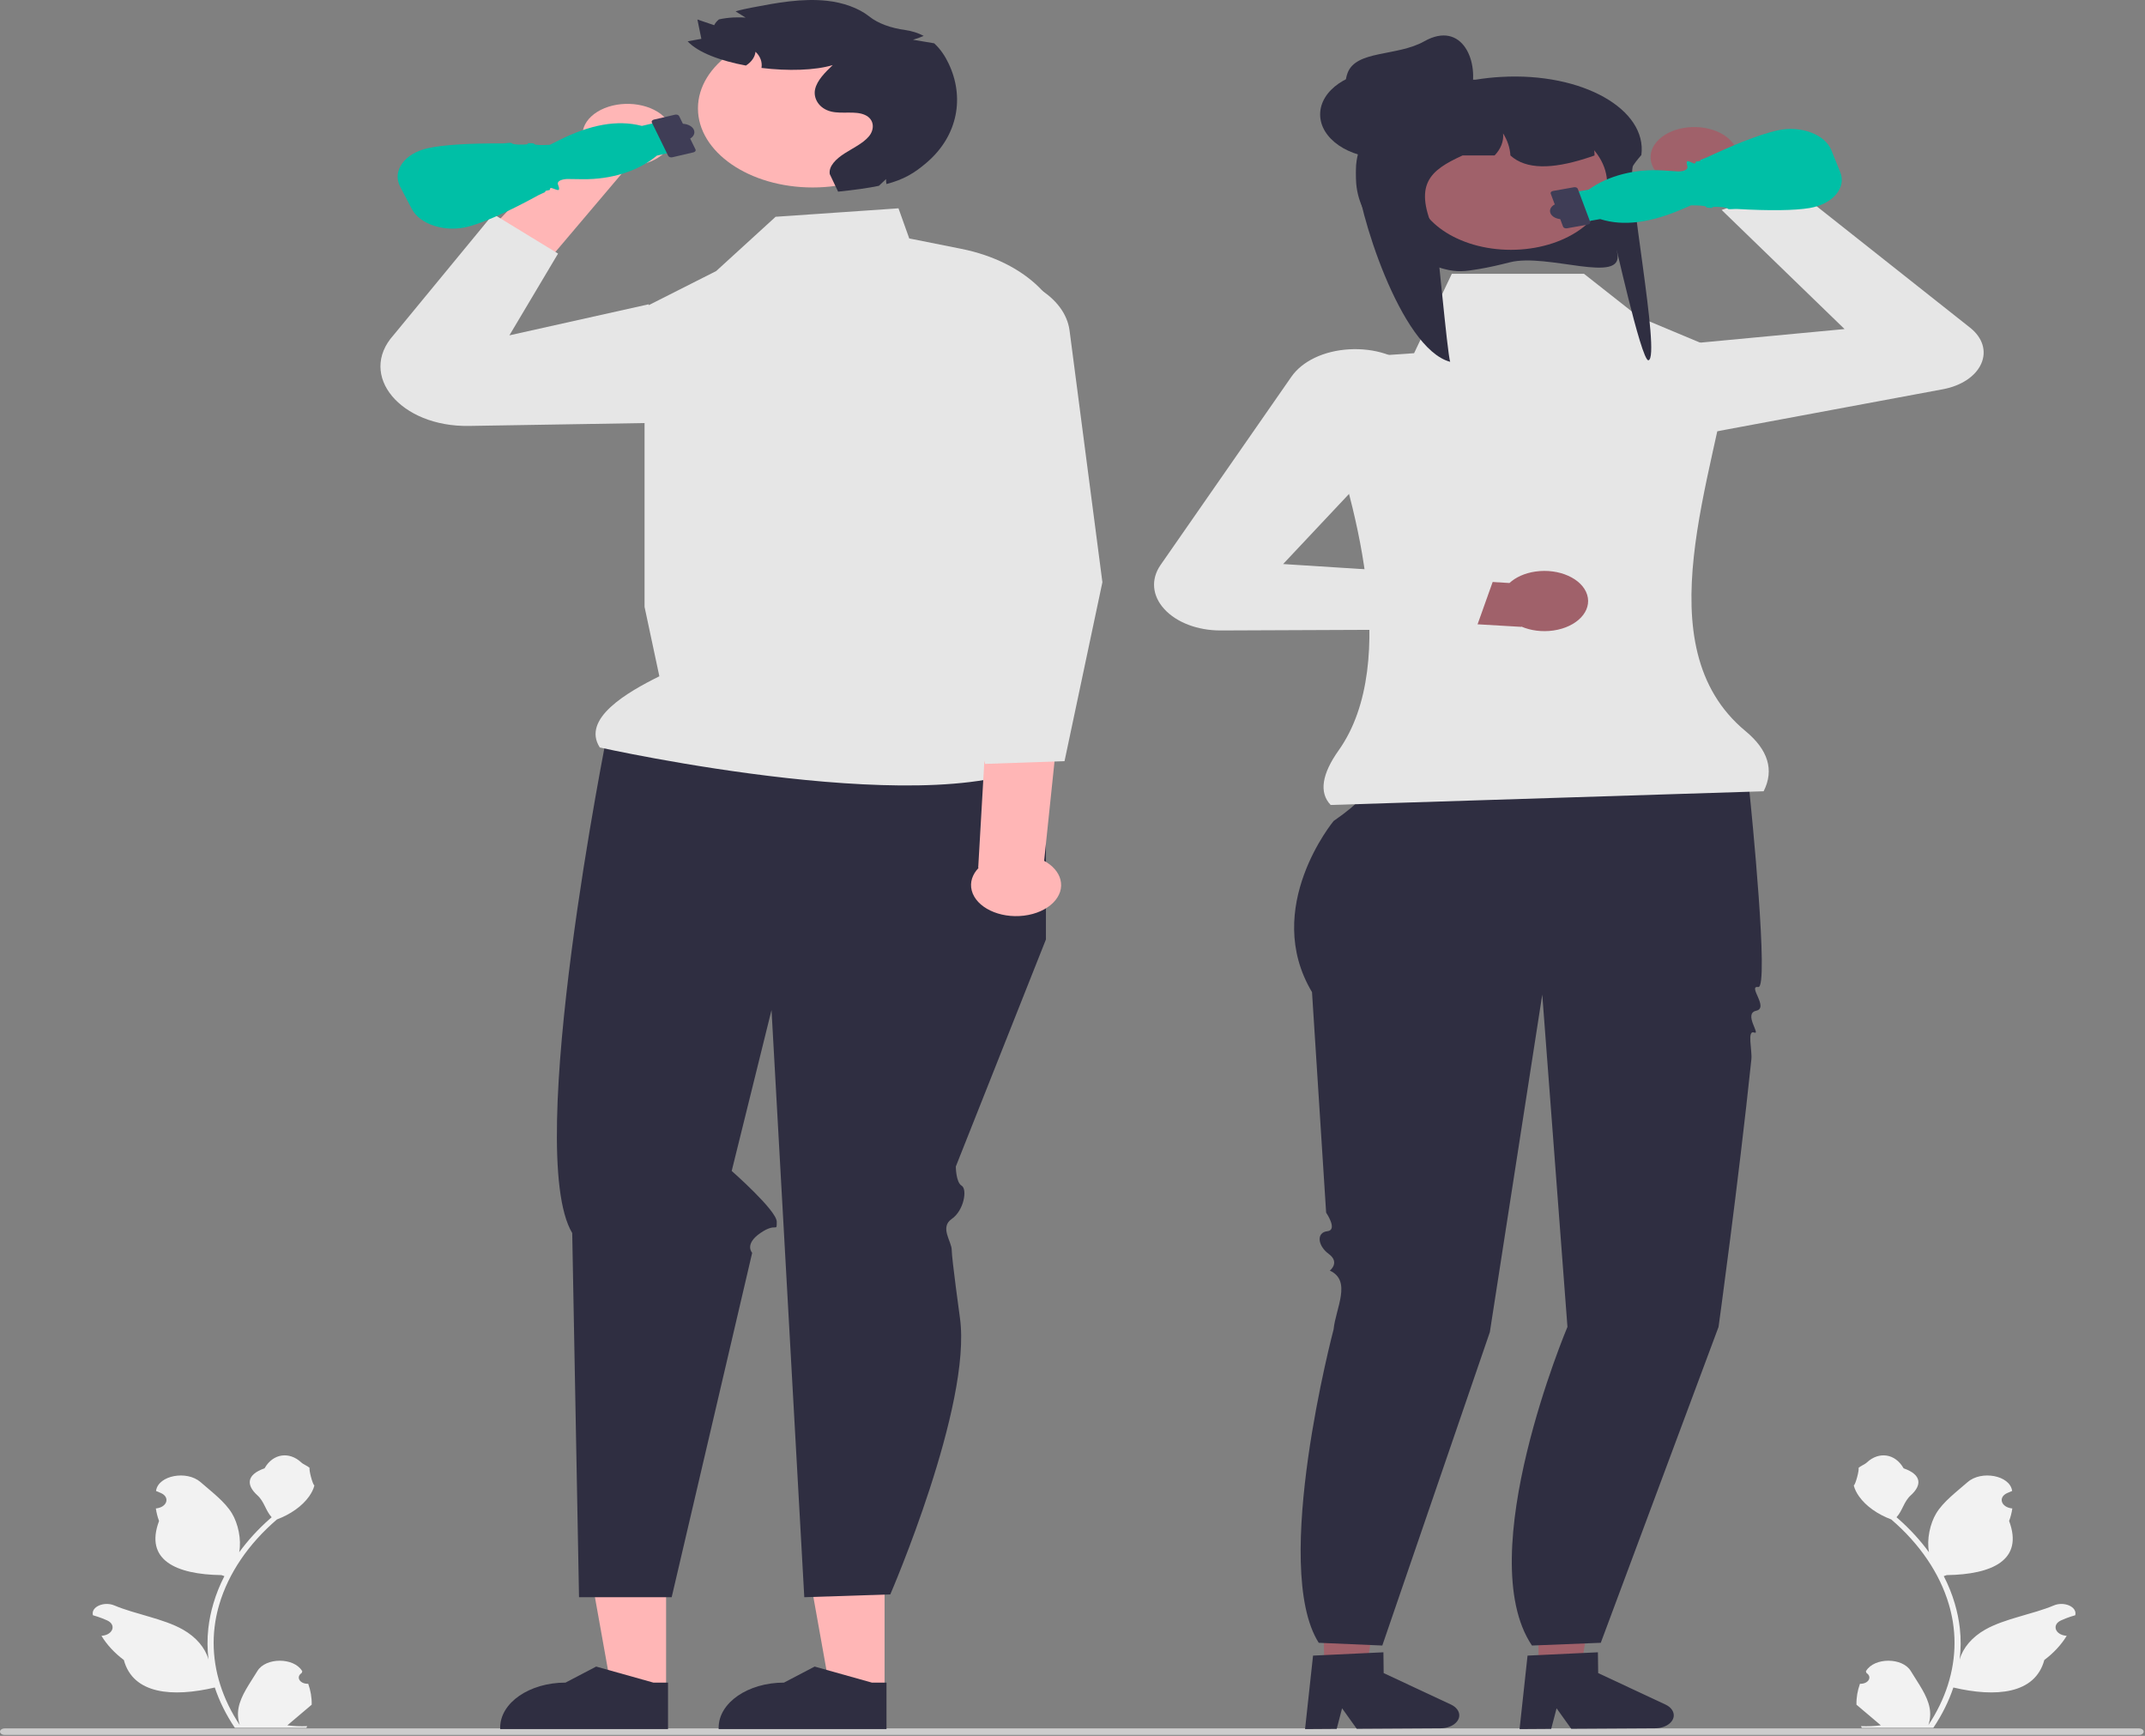 <?xml version="1.0" encoding="UTF-8"?>
<svg xmlns="http://www.w3.org/2000/svg" xmlns:xlink="http://www.w3.org/1999/xlink" width="744px" height="602px" viewBox="0 0 744 602" version="1.1">
<rect x="0" y="0" width="744" height="602" fill="#808080" stroke="none"/>
<g id="surface1">
<path style=" stroke:none;fill-rule:nonzero;fill:rgb(94.902%,94.902%,94.902%);fill-opacity:1;" d="M 645.133 583.93 C 647.977 584.055 649.551 581.617 647.398 580.195 L 647.184 579.609 C 647.211 579.562 647.238 579.516 647.27 579.469 C 650.148 574.738 659.902 574.77 662.758 579.508 C 665.289 583.711 668.516 587.926 669.309 592.371 C 669.664 594.332 669.504 596.332 668.871 598.258 C 674.809 589.32 677.934 579.562 677.934 569.75 C 677.934 567.285 677.734 564.82 677.336 562.363 C 677.008 560.352 676.551 558.352 675.965 556.371 C 672.789 545.66 665.91 535.465 655.988 526.945 C 651.219 525.148 647.238 522.34 644.836 518.973 C 643.973 517.758 643.297 516.449 642.977 515.121 C 643.52 515.168 645.023 509.473 644.613 509.121 C 645.371 508.332 646.727 507.938 647.551 507.164 C 651.66 503.328 657.32 503.996 660.277 509.215 C 666.59 511.41 666.652 515.051 662.777 518.555 C 660.312 520.781 659.973 523.797 657.812 526.184 C 658.035 526.379 658.266 526.57 658.488 526.766 C 662.566 530.371 666.098 534.25 669.07 538.32 C 668.23 533.797 669.473 528.344 671.586 524.828 C 673.996 520.824 678.512 517.453 682.484 513.988 C 687.262 509.832 697.055 511.645 697.895 516.918 C 697.902 516.969 697.91 517.02 697.918 517.07 C 697.328 517.301 696.75 517.543 696.184 517.801 C 692.961 519.27 694.074 522.715 697.895 523.121 L 697.98 523.129 C 697.766 524.594 697.402 526.051 696.867 527.477 C 701.969 541.07 690.957 546.023 675.234 546.246 C 674.887 546.367 674.551 546.488 674.203 546.605 C 675.797 549.695 677.07 552.867 678.012 556.082 C 678.855 558.922 679.445 561.793 679.773 564.672 C 680.184 568.309 680.148 571.965 679.703 575.598 L 679.73 575.469 C 680.859 571.469 684.008 567.734 688.582 565.145 C 695.398 561.289 705.023 559.867 712.375 556.766 C 715.914 555.273 720.449 557.203 719.832 560.031 L 719.801 560.168 C 718.707 560.473 717.637 560.828 716.605 561.227 C 716.016 561.457 715.438 561.699 714.871 561.957 C 711.648 563.426 712.762 566.871 716.582 567.277 L 716.668 567.285 C 716.73 567.293 716.785 567.297 716.848 567.305 C 714.969 570.379 712.352 573.23 709.078 575.688 C 705.891 587.555 692.191 588.68 677.539 585.227 L 677.531 585.227 C 675.93 590.031 673.59 594.73 670.582 599.207 L 645.754 599.207 C 645.664 599.02 645.586 598.82 645.504 598.633 C 647.801 598.73 650.113 598.637 652.375 598.348 C 650.531 596.793 648.691 595.223 646.848 593.664 C 646.805 593.633 646.77 593.602 646.73 593.57 C 645.797 592.773 644.855 591.984 643.922 591.188 L 643.918 591.184 C 643.859 588.738 644.285 586.297 645.129 583.93 Z M 645.133 583.93 "/>
<path style=" stroke:none;fill-rule:nonzero;fill:rgb(94.902%,94.902%,94.902%);fill-opacity:1;" d="M 106.902 583.93 C 104.059 584.055 102.484 581.617 104.637 580.195 L 104.852 579.609 C 104.824 579.562 104.797 579.516 104.766 579.469 C 101.887 574.738 92.133 574.77 89.277 579.508 C 86.746 583.711 83.52 587.926 82.727 592.371 C 82.371 594.332 82.531 596.332 83.164 598.258 C 77.227 589.32 74.102 579.562 74.102 569.75 C 74.102 567.285 74.301 564.82 74.699 562.363 C 75.027 560.352 75.484 558.352 76.07 556.371 C 79.246 545.66 86.125 535.465 96.047 526.945 C 100.816 525.148 104.797 522.34 107.199 518.973 C 108.062 517.758 108.738 516.449 109.059 515.121 C 108.516 515.168 107.012 509.473 107.422 509.121 C 106.664 508.332 105.309 507.938 104.484 507.164 C 100.375 503.328 94.715 503.996 91.758 509.215 C 85.445 511.41 85.383 515.051 89.258 518.555 C 91.723 520.781 92.062 523.797 94.223 526.184 C 94 526.379 93.77 526.57 93.547 526.766 C 89.469 530.371 85.938 534.25 82.965 538.32 C 83.805 533.797 82.562 528.344 80.449 524.828 C 78.039 520.824 73.523 517.453 69.551 513.988 C 64.773 509.832 54.98 511.645 54.141 516.918 C 54.133 516.969 54.125 517.02 54.117 517.07 C 54.707 517.301 55.285 517.543 55.852 517.801 C 59.074 519.27 57.961 522.715 54.141 523.121 L 54.055 523.129 C 54.27 524.594 54.633 526.051 55.168 527.477 C 50.066 541.07 61.078 546.023 76.801 546.246 C 77.148 546.367 77.484 546.488 77.832 546.605 C 76.238 549.695 74.965 552.867 74.023 556.082 C 73.176 558.922 72.59 561.793 72.262 564.672 C 71.852 568.309 71.887 571.965 72.332 575.598 L 72.305 575.469 C 71.176 571.469 68.023 567.734 63.453 565.145 C 56.637 561.289 47.012 559.867 39.66 556.766 C 36.121 555.273 31.586 557.203 32.203 560.031 L 32.234 560.168 C 33.328 560.473 34.395 560.828 35.43 561.227 C 36.02 561.457 36.598 561.699 37.164 561.957 C 40.387 563.426 39.273 566.871 35.453 567.277 L 35.367 567.285 C 35.305 567.293 35.25 567.297 35.188 567.305 C 37.066 570.379 39.684 573.23 42.957 575.688 C 46.145 587.555 59.844 588.68 74.496 585.227 L 74.504 585.227 C 76.105 590.031 78.445 594.73 81.453 599.207 L 106.281 599.207 C 106.371 599.02 106.449 598.82 106.531 598.633 C 104.234 598.73 101.922 598.637 99.66 598.348 C 101.504 596.793 103.344 595.223 105.188 593.664 C 105.23 593.633 105.266 593.602 105.301 593.57 C 106.238 592.773 107.18 591.984 108.113 591.188 L 108.113 591.184 C 108.172 588.738 107.746 586.297 106.906 583.93 Z M 106.902 583.93 "/>
<path style=" stroke:none;fill-rule:nonzero;fill:rgb(80%,80%,80%);fill-opacity:1;" d="M 0 600.543 C 0 601.172 0.73 601.676 1.641 601.676 L 741.906 601.676 C 742.816 601.676 743.547 601.172 743.547 600.543 C 743.547 599.918 742.816 599.414 741.906 599.414 L 1.641 599.414 C 0.73 599.414 0 599.918 0 600.543 Z M 0 600.543 "/>
<path style=" stroke:none;fill-rule:nonzero;fill:rgb(62.745%,38.039%,41.569%);fill-opacity:1;" d="M 533.711 578.809 L 548.336 578.723 L 554.809 538.945 L 533.227 539.07 Z M 533.711 578.809 "/>
<path style=" stroke:none;fill-rule:nonzero;fill:rgb(18.431%,18.039%,25.49%);fill-opacity:1;" d="M 577.688 591.145 L 554.332 580.227 L 554.242 573.016 L 549.219 573.25 L 533.652 573.988 L 529.836 574.164 L 527.066 599.652 L 538.035 599.582 L 539.906 592.438 L 544.996 599.547 L 574.07 599.379 C 577.68 599.355 580.582 597.316 580.551 594.836 C 580.531 593.355 579.461 591.977 577.688 591.145 Z M 577.688 591.145 "/>
<path style=" stroke:none;fill-rule:nonzero;fill:rgb(62.745%,38.039%,41.569%);fill-opacity:1;" d="M 459.312 578.809 L 473.934 578.723 L 480.406 538.945 L 458.824 539.07 Z M 459.312 578.809 "/>
<path style=" stroke:none;fill-rule:nonzero;fill:rgb(18.431%,18.039%,25.49%);fill-opacity:1;" d="M 503.285 591.145 L 479.93 580.227 L 479.844 573.016 L 474.82 573.25 L 459.254 573.988 L 455.434 574.164 L 452.664 599.652 L 463.637 599.582 L 465.504 592.438 L 470.594 599.547 L 499.668 599.379 C 503.281 599.355 506.184 597.316 506.152 594.836 C 506.133 593.355 505.062 591.977 503.285 591.145 Z M 503.285 591.145 "/>
<path style=" stroke:none;fill-rule:nonzero;fill:rgb(62.745%,38.039%,41.569%);fill-opacity:1;" d="M 574.633 49.168 C 570.355 54.125 572.723 60.535 579.918 63.48 C 583.215 64.832 586.949 65.211 590.445 64.758 L 590.457 64.77 L 609.246 78.953 L 631.316 73.441 L 602.359 51.648 L 602.258 51.723 C 601.254 49.215 598.906 46.961 595.406 45.523 C 588.211 42.578 578.91 44.207 574.633 49.168 Z M 574.633 49.168 "/>
<path style=" stroke:none;fill-rule:nonzero;fill:rgb(18.431%,18.039%,25.49%);fill-opacity:1;" d="M 591.094 257.207 L 531.82 258.5 L 475.664 267.098 C 475.664 267.098 481.281 271.828 462.562 284.727 C 462.562 284.727 437.605 314.828 455.074 344.066 L 459.973 420.543 C 459.973 420.543 464.148 426.602 460.383 426.992 C 456.621 427.383 456.891 431.914 460.887 434.871 C 464.887 437.824 461.258 440.648 461.258 440.648 C 468.961 444.188 463.281 453.719 462.562 461.027 C 462.562 461.027 440.734 543.477 457.41 569.719 L 479.457 570.668 L 516.758 461.98 L 534.938 344.93 L 543.676 460.168 C 543.676 460.168 510.258 539.266 531.359 570.668 L 555.234 569.719 L 596.086 460.168 C 596.086 460.168 602.961 410.414 607.469 367.387 C 607.797 364.242 605.902 357.141 608.418 358.078 C 610.93 359.016 604.586 351.535 609.137 350.527 C 613.688 349.52 606.031 341.734 609.859 342.305 C 613.688 342.875 607.406 280.391 606.797 274.508 C 604.301 250.426 591.094 257.207 591.094 257.207 Z M 591.094 257.207 "/>
<path style=" stroke:none;fill-rule:nonzero;fill:rgb(90.196%,90.196%,90.196%);fill-opacity:1;" d="M 560.027 155.578 C 553.727 155.578 547.648 153.895 542.973 150.742 C 536.703 146.512 534.219 140.477 536.328 134.609 C 538.758 127.848 546.797 122.867 556.809 121.926 L 639.789 114.117 L 597.164 72.816 L 621.141 64.43 L 683.332 113.641 C 687.684 117.082 689.129 121.746 687.203 126.113 C 685.273 130.48 680.309 133.797 673.914 134.988 L 566.52 154.98 C 564.363 155.383 562.18 155.578 560.027 155.578 Z M 560.027 155.578 "/>
<path style=" stroke:none;fill-rule:nonzero;fill:rgb(90.196%,90.196%,90.196%);fill-opacity:1;" d="M 611.723 274.414 L 461.547 279.164 C 457.422 274.848 458.539 268.355 464.312 260.227 C 486.125 229.539 469.559 171.48 458.418 141.25 C 455.293 132.77 463.684 124.336 476.32 123.465 L 490.48 122.492 L 503.566 94.953 L 549.41 94.953 L 568.426 109.93 L 600.699 123.441 C 594.828 165.145 569.793 224.031 605.453 253.562 C 613.254 260.023 615.465 267.008 611.723 274.414 Z M 611.723 274.414 "/>
<path style=" stroke:none;fill-rule:nonzero;fill:rgb(18.431%,18.039%,25.49%);fill-opacity:1;" d="M 523.688 90.969 C 520.211 91.855 516.656 92.688 512.957 93.309 C 508.148 94.117 505.438 94.492 500.797 93.25 C 500.633 93.207 500.48 93.164 500.332 93.121 C 483.004 88.141 470.715 76.262 470.336 62.324 C 470.312 62.098 470.312 61.859 470.312 61.629 C 470.312 60.504 470.383 59.387 470.547 58.289 C 470.754 56.758 471.102 55.258 471.598 53.793 L 471.551 53.785 C 467.793 51.141 466.348 47.516 466.828 43.871 C 467.438 39.109 471.328 34.312 477.57 31.613 C 482.215 29.609 487.512 28.273 493.191 27.816 C 494.668 27.699 496.16 27.637 497.68 27.637 L 511.777 27.637 C 514.77 27.16 517.746 26.832 520.629 26.676 L 520.652 26.676 C 549.023 25.051 571.398 38.016 569.309 53.785 C 569.293 53.805 569.27 53.82 569.254 53.84 C 568.652 54.516 568.121 55.16 567.648 55.773 C 567.191 56.348 566.805 56.898 566.473 57.418 C 563.883 61.449 576.188 123.996 571.773 124.945 C 569.262 125.484 559.141 78.941 560.957 87.793 C 563.242 98.895 536.758 87.641 523.688 90.969 Z M 523.688 90.969 "/>
<path style=" stroke:none;fill-rule:nonzero;fill:rgb(62.745%,38.039%,41.569%);fill-opacity:1;" d="M 557.43 63.637 C 557.43 50.938 542.492 40.641 524.062 40.641 C 505.629 40.641 490.691 50.938 490.691 63.637 C 490.691 76.34 505.629 86.637 524.062 86.637 C 542.492 86.637 557.43 76.34 557.43 63.637 Z M 557.43 63.637 "/>
<path style=" stroke:none;fill-rule:nonzero;fill:rgb(18.431%,18.039%,25.49%);fill-opacity:1;" d="M 553.078 53.914 C 552.523 54.113 551.973 54.301 551.418 54.488 C 550.84 54.68 550.258 54.871 549.672 55.051 C 538.504 58.543 529.406 58.93 523.891 53.914 C 523.734 51.285 522.883 48.676 521.348 46.254 C 521.633 48.938 520.566 51.676 518.402 53.914 L 507.289 53.914 C 495.84 59.148 489.969 63.957 497.914 81.145 C 498.43 82.277 501.977 122.395 502.992 125.477 C 485.664 120.898 470.715 72.262 470.336 59.445 C 470.312 59.238 470.312 59.02 470.312 58.809 C 470.312 57.773 470.383 56.746 470.547 55.734 C 470.754 54.328 471.102 52.949 471.598 51.602 L 471.551 51.594 C 467.793 49.16 466.348 45.828 466.828 42.477 C 469.719 39.867 473.312 37.641 477.434 35.926 C 481.117 34.691 485.008 33.688 489.039 32.922 C 489.141 32.906 489.227 32.891 489.328 32.875 C 490.547 32.645 491.801 32.438 493.051 32.254 C 495.609 31.887 498.207 31.609 500.867 31.441 C 501.059 31.434 501.242 31.426 501.414 31.426 C 502.504 31.426 503.516 31.633 504.398 31.988 C 504.406 31.988 504.406 31.996 504.422 31.996 C 505.062 32.254 505.633 32.602 506.082 33.016 C 506.848 33.688 507.289 34.531 507.289 35.445 L 519.668 35.445 C 520.125 35.445 520.582 35.457 521.035 35.473 C 538.281 35.945 552.137 41.027 553.027 52.707 C 553.062 53.113 553.078 53.508 553.078 53.914 Z M 553.078 53.914 "/>
<path style=" stroke:none;fill-rule:nonzero;fill:rgb(18.431%,18.039%,25.49%);fill-opacity:1;" d="M 501.863 39.688 C 501.863 31.316 492.023 24.535 479.879 24.535 C 467.738 24.535 457.895 31.316 457.895 39.688 C 457.895 48.055 467.738 54.836 479.879 54.836 C 492.023 54.836 501.863 48.055 501.863 39.688 Z M 501.863 39.688 "/>
<path style=" stroke:none;fill-rule:nonzero;fill:rgb(18.431%,18.039%,25.49%);fill-opacity:1;" d="M 510.062 32.68 C 507.566 40.867 495.242 45.766 483.453 43.762 C 471.664 41.758 464.465 33.547 467.371 25.422 C 470.277 17.297 484.586 19.641 493.98 14.34 C 507.27 6.84 513.43 21.633 510.062 32.68 Z M 510.062 32.68 "/>
<path style=" stroke:none;fill-rule:nonzero;fill:rgb(62.745%,38.039%,41.569%);fill-opacity:1;" d="M 550.516 206.281 C 548.785 200.637 540.746 197.027 532.559 198.215 C 528.805 198.762 525.684 200.227 523.559 202.191 L 523.535 202.188 L 495.773 200.523 L 484.957 214.883 L 527.68 217.398 L 527.68 217.297 C 530.883 218.672 534.828 219.234 538.812 218.656 C 547.004 217.465 552.242 211.926 550.516 206.281 Z M 550.516 206.281 "/>
<path style=" stroke:none;fill-rule:nonzero;fill:rgb(90.196%,90.196%,90.196%);fill-opacity:1;" d="M 423.332 218.645 C 415.395 218.645 408.137 215.891 403.883 211.27 C 399.605 206.617 399.109 200.879 402.562 195.91 L 447.902 130.684 C 451.695 125.227 459.18 121.664 467.926 121.148 C 476.652 120.629 484.922 123.266 490.004 128.199 C 495.855 133.879 496.086 141.324 490.59 147.172 L 445.055 195.609 L 518.285 200.281 L 511.871 218.277 L 423.473 218.645 Z M 423.332 218.645 "/>
<path style=" stroke:none;fill-rule:nonzero;fill:rgb(0%,74.902%,65.098%);fill-opacity:1;" d="M 593.828 72.117 C 593.828 72.098 593.832 72.082 593.832 72.066 C 593.883 71.82 594.27 71.773 594.395 71.758 C 595.066 71.676 598.797 71.738 599.309 72.402 C 599.465 72.605 600.422 72.551 601.117 72.508 C 601.609 72.48 602.113 72.453 602.555 72.477 C 613.812 73.121 622.484 73.008 627.633 72.148 C 631.527 71.496 634.789 69.828 636.812 67.449 C 638.832 65.078 639.371 62.316 638.277 59.664 L 635.203 52.07 C 634.141 49.445 631.648 47.277 628.184 45.969 C 624.695 44.648 620.672 44.363 616.852 45.16 C 609.723 46.652 599.418 51.109 592.031 54.582 C 591.73 54.727 591.301 54.879 590.891 55.027 C 590.535 55.152 590.035 55.332 589.801 55.449 C 589.852 55.531 589.828 55.602 589.82 55.629 C 589.742 55.852 589.426 55.891 589.027 55.938 C 588.781 55.969 588.203 56.035 588.105 56.148 C 588.09 56.164 588.105 56.203 588.113 56.223 C 588.23 56.457 588.074 56.578 587.977 56.633 C 587.676 56.785 587.391 56.652 586.871 56.41 C 586.473 56.223 585.539 55.789 585.25 55.922 C 585.172 55.957 584.82 56.203 585.254 57.676 C 585.379 58.094 585.258 58.473 584.91 58.762 C 584.062 59.461 582.125 59.449 582.043 59.445 L 576.828 59.113 C 567.199 58.496 557.832 60.895 551.129 65.695 L 551.051 65.75 L 546.027 66.641 L 549.863 76.891 L 555.02 75.977 L 555.152 76.016 C 562.988 78.477 572.219 77.348 583.375 72.566 L 586.543 71.207 L 586.656 71.207 C 588.742 71.207 591.32 71.289 591.754 71.695 C 591.824 71.758 591.863 71.832 591.863 71.91 C 592.18 72.027 593.191 72.117 593.828 72.117 Z M 593.828 72.117 "/>
<path style=" stroke:none;fill-rule:nonzero;fill:rgb(24.706%,23.922%,33.725%);fill-opacity:1;" d="M 542.16 78.621 C 542.312 79.027 542.922 79.277 543.512 79.172 L 550.754 77.883 C 551.348 77.777 551.707 77.359 551.555 76.953 L 547.266 65.488 C 547.113 65.078 546.508 64.832 545.914 64.938 L 538.672 66.223 C 538.078 66.328 537.719 66.746 537.875 67.156 Z M 542.16 78.621 "/>
<path style=" stroke:none;fill-rule:nonzero;fill:rgb(24.706%,23.922%,33.725%);fill-opacity:1;" d="M 545.887 73.168 C 545.887 71.594 544.035 70.32 541.754 70.32 C 539.469 70.32 537.621 71.594 537.621 73.168 C 537.621 74.742 539.469 76.016 541.754 76.016 C 544.035 76.016 545.887 74.742 545.887 73.168 Z M 545.887 73.168 "/>
<path style=" stroke:none;fill-rule:nonzero;fill:rgb(100%,71.373%,71.373%);fill-opacity:1;" d="M 306.816 586.039 L 287.887 586.039 L 278.879 535.715 L 306.82 535.715 Z M 306.816 586.039 "/>
<path style=" stroke:none;fill-rule:nonzero;fill:rgb(18.431%,18.039%,25.49%);fill-opacity:1;" d="M 307.484 599.652 L 249.266 599.648 L 249.266 599.145 C 249.266 590.52 259.41 583.527 271.926 583.527 L 271.93 583.527 L 282.562 577.965 L 302.402 583.527 L 307.484 583.527 Z M 307.484 599.652 "/>
<path style=" stroke:none;fill-rule:nonzero;fill:rgb(100%,71.373%,71.373%);fill-opacity:1;" d="M 231.039 586.039 L 212.109 586.039 L 203.102 535.715 L 231.043 535.715 Z M 231.039 586.039 "/>
<path style=" stroke:none;fill-rule:nonzero;fill:rgb(18.431%,18.039%,25.49%);fill-opacity:1;" d="M 231.707 599.652 L 173.488 599.648 L 173.488 599.145 C 173.488 590.52 183.633 583.527 196.148 583.527 L 206.785 577.965 L 226.625 583.527 L 231.707 583.527 Z M 231.707 599.652 "/>
<path style=" stroke:none;fill-rule:nonzero;fill:rgb(100%,71.373%,71.373%);fill-opacity:1;" d="M 229.191 39.531 C 235.004 43.926 234.547 50.738 228.168 54.746 C 225.242 56.578 221.586 57.496 217.918 57.543 L 217.91 57.555 L 184.613 96.855 L 161.047 88.945 L 201.938 46.004 L 202.062 46.062 C 202.32 43.387 204.012 40.773 207.113 38.824 C 213.492 34.82 223.375 35.137 229.191 39.531 Z M 229.191 39.531 "/>
<path style=" stroke:none;fill-rule:nonzero;fill:rgb(18.431%,18.039%,25.49%);fill-opacity:1;" d="M 210.789 253.527 C 210.789 253.527 181.43 399.23 198.477 427.621 L 200.836 553.914 L 232.973 553.914 L 260.895 434.477 C 260.895 434.477 258.055 431.539 263.734 427.621 C 269.418 423.707 269.418 427.621 269.418 423.707 C 269.418 419.789 253.793 406.086 253.793 406.086 L 267.605 350.281 L 278.969 553.914 L 308.801 552.938 C 308.801 552.938 337.211 487.344 332.949 456.992 C 332.949 456.992 330.109 436.434 330.109 433.496 C 330.109 430.559 325.848 425.664 330.109 422.727 C 334.371 419.789 335.574 412.406 333.551 411.203 C 331.531 410 331.531 404.543 331.531 404.543 L 362.781 325.805 L 362.781 265.508 Z M 210.789 253.527 "/>
<path style=" stroke:none;fill-rule:nonzero;fill:rgb(90.196%,90.196%,90.196%);fill-opacity:1;" d="M 311.641 72.242 L 269.023 75.18 L 248.398 94.012 L 223.566 106.562 L 223.566 210.469 L 228.699 234.535 C 217.539 240.066 201.656 249.242 208.035 259.223 C 208.035 259.223 329.371 286.312 363.465 262.816 L 360.621 203.43 L 369.23 121.773 C 370.934 105.59 355.977 90.789 333.355 86.281 L 315.379 82.699 Z M 311.641 72.242 "/>
<path style=" stroke:none;fill-rule:nonzero;fill:rgb(100%,71.373%,71.373%);fill-opacity:1;" d="M 355.176 317.547 C 363.672 316.504 369.332 310.91 367.816 305.055 C 367.125 302.371 365.035 300.109 362.168 298.535 L 362.168 298.52 L 367.855 244.031 L 343.059 235.574 L 339.293 300.969 L 339.445 300.973 C 337.285 303.203 336.312 305.984 337.051 308.836 C 338.566 314.691 346.68 318.59 355.176 317.547 Z M 355.176 317.547 "/>
<path style=" stroke:none;fill-rule:nonzero;fill:rgb(90.196%,90.196%,90.196%);fill-opacity:1;" d="M 369.234 263.969 L 341.68 264.918 L 331.242 226.402 L 307.797 119.879 C 306.441 113.73 308.953 107.453 314.684 102.648 C 320.414 97.848 328.871 94.938 337.887 94.668 C 354.914 94.145 369.453 102.922 370.98 114.625 L 382.371 201.906 Z M 369.234 263.969 "/>
<path style=" stroke:none;fill-rule:nonzero;fill:rgb(90.196%,90.196%,90.196%);fill-opacity:1;" d="M 224.988 105.527 L 227.828 146.645 L 162.66 147.715 C 138.891 148.105 123.977 130.16 136.492 116.23 L 171.082 74.219 L 193.562 87.945 L 176.688 116.297 Z M 224.988 105.527 "/>
<path style=" stroke:none;fill-rule:nonzero;fill:rgb(100%,71.373%,71.373%);fill-opacity:1;" d="M 321.672 37.594 C 321.672 22.445 303.855 10.168 281.879 10.168 C 259.902 10.168 242.086 22.445 242.086 37.594 C 242.086 52.738 259.902 65.016 281.879 65.016 C 303.855 65.016 321.672 52.738 321.672 37.594 Z M 321.672 37.594 "/>
<path style=" stroke:none;fill-rule:nonzero;fill:rgb(18.431%,18.039%,25.49%);fill-opacity:1;" d="M 321.492 56.328 C 317.152 60.07 313.449 62.262 307.469 63.828 C 307.371 63.258 307.316 62.68 307.332 62.102 C 306.504 62.879 305.691 63.656 304.852 64.438 C 301.129 65.227 296.582 65.844 290.699 66.469 L 287.809 60.383 C 287.352 57.629 290 55.094 292.945 53.203 C 295.895 51.324 299.34 49.711 301.363 47.316 C 303.391 44.926 303.363 41.355 299.988 39.852 C 296.668 38.363 292.105 39.586 288.359 38.703 C 284.031 37.688 282.008 34.043 282.723 30.93 C 283.441 27.812 286.18 25.125 288.84 22.57 C 282.641 24.434 273.258 24.672 264.125 23.559 C 264.453 21.594 263.766 19.535 262.043 17.949 C 261.879 19.762 260.652 21.508 258.723 22.734 C 249.945 21.109 242.094 18.223 238.512 14.332 C 240.094 14.047 241.68 13.75 243.266 13.465 C 242.809 11.227 242.355 8.992 241.898 6.762 C 243.828 7.418 245.77 8.082 247.715 8.738 C 248.086 7.977 248.652 7.312 249.367 6.723 C 251.008 6.363 252.703 6.145 254.426 6.059 C 254.977 6.039 255.539 6.023 256.105 6.023 C 256.93 6.023 257.785 6.039 258.613 6.105 C 257.578 5.461 256.531 4.824 255.5 4.172 C 255.375 4.094 255.266 4.02 255.141 3.941 C 257.027 3.383 259.066 2.953 260.996 2.586 C 269.43 0.969 278.164 -0.652 286.816 0.27 C 292.344 0.855 297.84 2.785 301.43 5.656 C 304.629 8.223 309.152 9.742 313.965 10.414 C 316.277 10.734 318.516 11.449 320.379 12.441 C 319.207 12.961 317.969 13.418 316.672 13.781 C 319.125 14.188 321.562 14.598 324.016 15.016 C 326.301 17.094 327.859 19.57 329.043 22.059 C 334.527 33.52 332.434 46.91 321.492 56.328 Z M 321.492 56.328 "/>
<path style=" stroke:none;fill-rule:nonzero;fill:rgb(0%,74.902%,65.098%);fill-opacity:1;" d="M 183.156 49.66 C 183.16 49.68 183.16 49.699 183.156 49.715 C 183.133 49.969 182.742 50.039 182.613 50.059 C 181.934 50.18 178.09 50.309 177.488 49.656 C 177.305 49.453 176.332 49.562 175.617 49.637 C 175.117 49.691 174.602 49.75 174.145 49.746 C 162.496 49.672 153.594 50.246 148.395 51.398 C 144.461 52.27 141.293 54.156 139.473 56.707 C 137.66 59.254 137.41 62.121 138.824 64.789 L 142.82 72.438 C 144.203 75.082 147.004 77.18 150.711 78.344 C 154.445 79.52 158.613 79.602 162.453 78.582 C 169.617 76.676 179.723 71.555 186.934 67.598 C 187.23 67.434 187.652 67.254 188.062 67.082 C 188.41 66.934 188.906 66.723 189.133 66.59 C 189.07 66.508 189.09 66.434 189.094 66.402 C 189.152 66.172 189.473 66.117 189.875 66.047 C 190.125 66.004 190.711 65.902 190.801 65.781 C 190.812 65.766 190.797 65.727 190.781 65.707 C 190.641 65.473 190.785 65.336 190.883 65.277 C 191.172 65.102 191.48 65.227 192.043 65.449 C 192.473 65.617 193.477 66.016 193.762 65.863 C 193.836 65.824 194.172 65.551 193.562 64.062 C 193.391 63.637 193.473 63.246 193.801 62.93 C 194.594 62.164 196.586 62.074 196.672 62.074 L 202.07 62.145 C 212.039 62.277 221.406 59.32 227.77 54.031 L 227.848 53.969 L 232.91 52.789 L 227.84 42.453 L 222.637 43.664 L 222.5 43.629 C 214.168 41.508 204.801 43.152 193.859 48.652 L 190.75 50.215 L 190.633 50.219 C 188.488 50.332 185.828 50.383 185.336 49.988 C 185.258 49.922 185.211 49.848 185.199 49.77 C 184.863 49.668 183.812 49.629 183.156 49.66 Z M 183.156 49.66 "/>
<path style=" stroke:none;fill-rule:nonzero;fill:rgb(24.706%,23.922%,33.725%);fill-opacity:1;" d="M 235.57 40.273 C 235.367 39.859 234.715 39.637 234.117 39.777 L 226.812 41.477 C 226.215 41.617 225.891 42.066 226.094 42.48 L 231.766 54.043 C 231.969 54.457 232.617 54.676 233.219 54.539 L 240.523 52.836 C 241.121 52.695 241.441 52.25 241.242 51.836 Z M 235.57 40.273 "/>
<path style=" stroke:none;fill-rule:nonzero;fill:rgb(24.706%,23.922%,33.725%);fill-opacity:1;" d="M 240.852 45.855 C 240.852 44.234 238.941 42.918 236.59 42.918 C 234.234 42.918 232.328 44.234 232.328 45.855 C 232.328 47.477 234.234 48.793 236.59 48.793 C 238.941 48.793 240.852 47.477 240.852 45.855 Z M 240.852 45.855 "/>
</g>
</svg>
